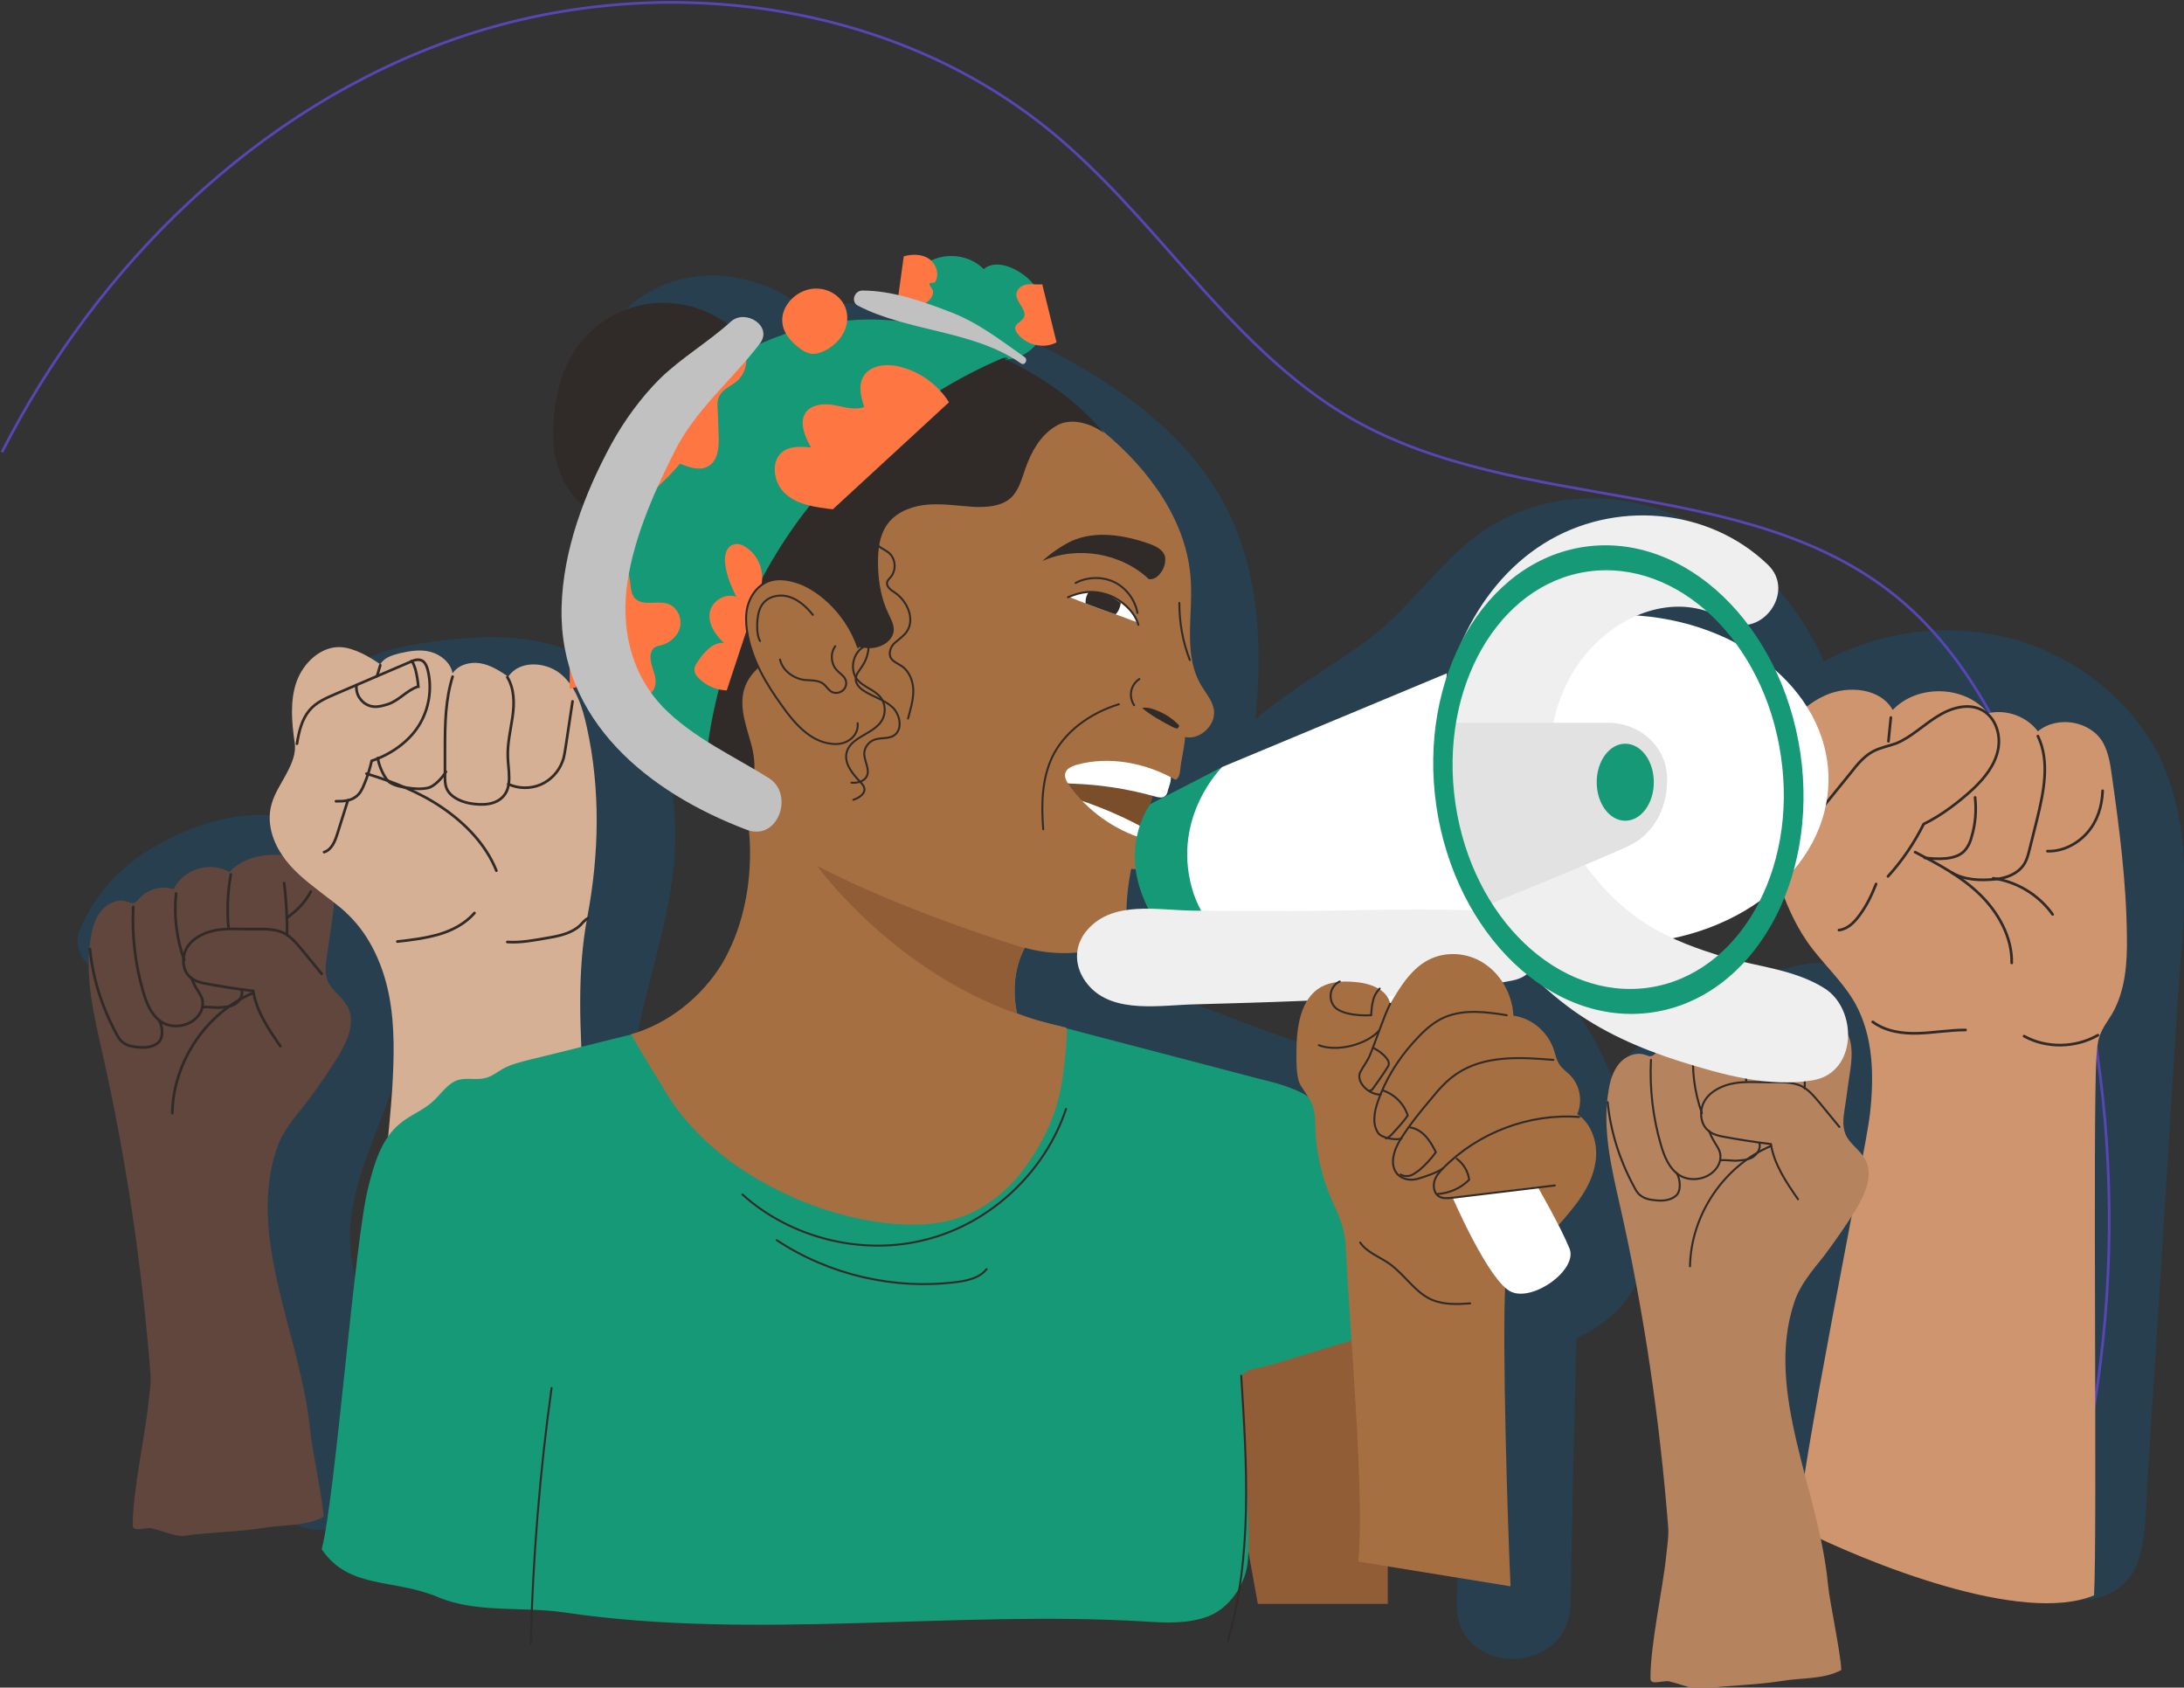 <svg width="818" height="632" viewBox="0 0 818 632" fill="none" xmlns="http://www.w3.org/2000/svg">
<rect x="0" y="0" width="818" height="632" fill="#333333" stroke="none"/>
<g clip-path="url(#clip0_10_207)">
<path d="M29.768 348.499C35.294 335.322 44.92 324.459 57.397 317.336C71.301 309.144 90.196 302.733 106.238 306.117C107.13 306.295 108.199 306.473 109.09 306.829C112.477 301.843 111.586 291.87 112.299 286.884C113.725 274.953 116.755 263.378 125.668 254.652C135.65 244.68 149.197 242.008 162.744 240.228C176.292 238.447 189.839 237.557 203.386 240.584C210.16 242.008 216.398 244.68 221.924 248.241C222.637 245.926 223.35 243.611 224.063 241.296C228.163 225.981 224.42 210.132 221.746 194.818C218.894 178.613 217.29 163.12 220.498 146.915C221.924 139.613 224.42 133.737 227.807 128.394C227.807 125.011 229.054 121.627 231.55 118.778C240.997 107.915 255.614 102.217 269.874 103.285C277.004 103.82 283.778 105.6 290.373 108.628C293.938 110.409 297.147 112.545 300.177 115.217C300.533 115.573 300.89 115.751 301.246 116.107C307.842 113.97 316.576 113.614 322.637 113.436C331.371 113.08 340.284 114.148 348.84 115.573C365.417 118.422 381.46 125.011 396.433 132.846C425.31 148.161 452.761 169.531 464.169 201.229C471.834 222.42 472.547 246.104 470.23 269.254C483.242 258.392 498.037 250.022 511.941 239.872C530.657 226.159 542.6 204.078 563.99 193.927C610.336 171.668 663.99 203.187 683.063 247.707C702.492 237.378 724.239 233.461 747.234 237.735C772.724 242.365 797.501 260.172 808.909 283.679C822.813 312.527 817.465 345.828 815.504 376.636C813.544 409.046 811.405 441.278 809.444 473.688C808.374 491.318 807.305 508.948 806.057 526.578C805.522 536.016 804.809 545.454 804.275 554.892C803.74 564.865 803.918 575.371 800.71 584.987C794.827 602.261 766.307 605.644 762.207 584.987C758.464 566.289 762.207 545.632 763.455 526.756C764.524 509.126 765.594 491.496 766.842 473.866C769.159 437.36 771.476 400.854 773.615 364.526C774.506 349.034 777.002 332.828 775.041 317.336C773.615 305.048 767.376 294.898 758.107 288.131C736.717 272.46 705.879 276.556 681.993 287.062C677.715 288.843 673.259 289.555 669.159 288.487C661.673 289.733 653.83 286.884 649.373 278.336C640.639 261.953 634.4 245.036 617.466 235.241C603.384 227.05 587.341 226.872 575.042 237.735C567.555 244.323 561.495 252.515 554.365 259.638C546.522 267.474 537.609 274.063 527.983 279.583C511.049 289.733 491.263 296.322 475.756 308.432C475.043 308.966 474.33 309.5 473.617 309.856C472.369 313.24 470.586 316.445 467.912 320.007C464.882 324.103 461.852 328.376 459.178 332.65C457.217 335.678 455.613 339.061 453.831 342.089C449.196 353.307 443.314 363.636 435.292 371.649C439.927 373.252 444.561 375.033 449.018 376.636C464.347 382.156 479.855 388.923 495.72 392.841C501.067 394.087 505.167 394.622 509.089 393.731C510.336 393.553 514.08 389.635 515.149 388.211C523.705 376.636 531.905 364.348 546.7 360.431C577.359 352.417 593.937 379.663 604.275 404.594C606.236 401.21 608.553 396.58 611.584 393.731C616.575 389.101 622.992 385.005 629.944 382.69C635.113 379.129 640.282 375.923 645.808 372.896C657.216 366.841 670.229 360.252 683.419 360.609C710.692 361.677 726.022 389.101 724.596 413.854C722.992 438.251 713.722 462.648 707.305 486.154C704.275 497.195 701.423 508.236 699.106 519.455C696.61 531.564 696.788 544.564 693.402 556.317C688.054 574.303 658.108 576.974 654.186 556.317C650.443 536.194 656.503 513.4 661.316 493.811C665.951 474.757 671.833 455.881 676.824 436.826C678.963 428.813 681.637 420.443 682.172 412.251C682.35 410.471 682.35 408.512 682.172 406.731C682.172 406.553 681.102 403.169 681.815 404.95C680.924 402.635 681.28 403.169 680.033 402.457C680.033 402.457 679.854 402.457 679.854 402.279C676.289 402.635 669.872 405.841 664.346 408.156C663.099 410.471 661.138 412.429 658.108 413.854C652.404 416.525 646.699 417.416 640.995 419.553C636.183 421.333 635.826 424.539 632.796 428.635C627.983 434.867 622.279 437.36 616.04 439.497C621.031 463.182 618.001 487.222 592.689 500.044C591.976 500.4 591.263 500.934 590.372 501.469C590.372 503.784 590.372 507.167 590.194 508.592C590.015 518.564 589.837 528.715 589.481 538.687C589.124 559.344 588.589 580.001 588.233 600.658C587.698 628.082 545.096 628.082 545.63 600.658C546.343 567.18 546.343 533.523 547.769 500.044C548.482 483.127 555.791 470.839 570.942 463.182C571.477 462.826 574.151 461.401 575.22 460.867C575.399 460.511 575.755 459.976 575.755 459.798C575.755 459.62 575.755 459.62 575.755 459.442C575.755 458.017 575.755 456.415 575.755 454.99C575.577 452.497 575.399 451.963 574.507 448.579C571.299 435.758 566.308 422.224 560.425 410.471C559.356 408.512 557.93 405.484 556.86 404.238C556.86 404.238 556.504 403.704 555.969 403.169C555.791 403.347 555.791 403.526 555.613 403.526C555.078 404.238 554.543 404.95 554.008 405.662C552.404 407.799 550.978 409.936 549.374 412.073C544.561 418.484 539.748 424.005 532.975 428.456C519.962 437.182 503.919 437.36 489.124 434.689C472.904 431.84 457.217 424.539 441.888 419.018C424.062 412.608 406.237 406.019 388.412 399.608C377.004 395.512 371.121 385.54 373.617 373.43C374.33 369.513 375.221 365.595 375.934 361.499C377.717 352.061 387.521 346.362 396.433 345.828C414.615 344.76 420.141 306.473 422.993 292.405C427.806 268.186 430.836 240.406 423.528 216.543C416.932 194.818 395.542 181.106 376.469 170.599C356.861 159.736 333.51 151.901 310.872 156.531C301.246 158.49 291.443 159.914 282.53 154.75C276.826 151.367 273.439 144.243 269.696 141.394C266.309 138.901 261.318 138.011 256.505 139.079C255.436 142.463 254.901 146.024 254.366 148.517C253.297 154.928 253.831 162.051 254.723 168.462C256.862 185.38 262.387 201.585 264.526 218.502C266.666 236.488 262.566 252.337 257.218 269.076C255.97 272.816 254.723 276.556 254.188 280.473C253.653 284.213 254.366 288.131 253.653 292.048C253.297 294.185 252.762 296.144 251.871 297.925C256.149 326.774 246.523 353.129 240.106 380.91C236.541 396.402 237.076 411.895 237.432 427.744C237.61 436.648 237.967 445.374 236.897 454.278C235.65 465.319 231.55 473.332 224.063 481.524C216.042 490.25 200.89 485.62 197.86 474.579C193.226 457.127 195.186 438.963 194.652 420.977C194.117 403.526 195.008 386.43 198.93 369.513C202.495 353.842 208.734 338.349 210.694 322.144C212.12 311.815 211.229 301.487 208.199 294.007C204.277 284.391 198.751 279.939 187.343 278.158C179.857 277.09 171.835 277.446 164.349 277.802C159.358 277.98 153.832 277.802 149.019 279.583C140.819 282.61 140.285 292.227 137.611 300.062C135.294 306.651 132.62 313.062 128.52 318.226C146.345 334.609 154.188 363.458 151.871 386.252C148.841 416.169 126.559 442.347 131.907 472.976C134.402 487.935 139.75 502.181 142.067 517.139C144.741 533.167 146.702 555.783 133.154 567.892C123.351 576.618 105.169 574.125 102.139 559.7C99.821 548.481 103.386 536.728 101.426 525.331C99.287 513.222 95.365 501.469 92.691 489.359C89.839 476.538 88.057 463.36 89.661 450.182C91.444 435.402 97.148 422.046 103.208 408.512C111.408 389.992 118.716 363.102 102.139 346.54C94.83 339.239 86.096 344.404 77.362 346.897C68.805 349.39 58.823 350.636 53.476 358.472C49.733 363.992 43.137 366.663 36.72 363.992C31.907 361.855 27.094 354.732 29.768 348.499ZM576.646 458.73C576.825 458.018 576.825 458.196 576.646 458.73V458.73ZM559.356 400.498C560.247 400.32 559.891 400.32 559.356 400.498V400.498ZM555.078 400.854C555.078 400.854 555.256 400.854 555.434 400.854C552.048 396.224 554.721 401.211 555.078 400.854Z" fill="#273F4F"/>
<path d="M778.071 557.741C798.57 472.976 792.51 382.156 760.959 300.952C749.729 271.926 734.578 243.255 710.336 223.488C654.364 177.9 568.981 192.681 506.415 156.887C482.173 142.997 462.921 122.34 444.383 101.505C428.34 83.341 412.476 64.82 393.938 49.506C333.154 -0.534 245.097 -11.397 170.766 14.424C96.434 40.246 36.363 99.368 0.713 169.353" stroke="#5A45B5" stroke-miterlimit="10"/>
<path d="M673.616 572.344C672.724 558.097 698.749 431.484 700.353 417.416C701.958 403.347 701.779 388.211 694.828 375.745C690.015 367.198 682.35 360.609 676.824 352.595C672.011 345.65 668.625 337.637 665.951 329.623C661.851 317.158 659.355 303.98 661.673 290.98C663.99 278.158 671.655 265.693 683.776 260.351C692.332 256.611 704.275 257.679 708.91 265.871C718.179 256.077 736.182 256.611 744.56 267.118C751.334 265.515 758.998 268.186 763.277 273.884C770.585 267.83 783.063 269.967 787.697 278.158C789.658 281.72 790.371 285.994 790.906 289.912C793.758 310.034 796.431 330.335 796.61 350.636C796.788 360.609 796.075 370.937 791.084 379.663C789.48 382.334 787.519 384.827 786.449 387.855C785.558 390.348 785.38 393.197 785.202 395.868C783.776 418.306 785.558 575.193 784.31 597.453C757.394 608.672 699.284 585.343 673.616 572.344Z" fill="#CE956E"/>
<path d="M707.127 328.198C712.475 322.322 716.931 315.733 720.496 308.61C727.091 305.404 733.865 300.24 739.212 295.254C743.312 291.336 747.056 286.706 748.303 281.008C749.551 275.487 747.59 268.898 742.599 266.049C737.252 263.022 730.478 265.159 725.487 268.364C720.318 271.569 715.861 276.021 710.336 278.336C707.484 279.405 704.275 279.939 701.601 281.364C698.214 283.145 695.541 286.35 693.223 289.377C684.845 299.706 676.468 310.034 668.09 320.363" stroke="#302B28" stroke-miterlimit="10" stroke-linecap="round"/>
<path d="M787.519 296.144C787.341 301.843 785.558 307.541 781.815 311.815C778.071 316.089 772.546 318.938 766.842 318.76" stroke="#302B28" stroke-miterlimit="10" stroke-linecap="round"/>
<path d="M763.277 275.665C767.911 285.281 765.416 296.678 762.92 307.007C762.029 310.569 761.138 314.13 760.246 317.692C759.712 319.829 759.177 322.144 757.929 323.924C755.612 327.308 751.334 328.911 747.234 329.267C741.708 329.801 735.826 329.623 731.013 326.774" stroke="#302B28" stroke-miterlimit="10" stroke-linecap="round"/>
<path d="M739.747 298.637C740.282 303.445 739.926 308.432 738.499 313.24C737.965 315.377 737.073 317.336 735.469 318.938C732.082 322.144 725.487 321.787 720.852 321.253" stroke="#302B28" stroke-miterlimit="10" stroke-linecap="round"/>
<path d="M708.197 268.72C707.84 271.747 707.662 274.597 707.305 277.624" stroke="#302B28" stroke-miterlimit="10" stroke-linecap="round"/>
<path d="M678.25 274.597C677.181 279.405 676.111 284.391 676.824 289.377C677.181 292.048 678.25 294.542 679.32 296.857C678.072 299.884 676.646 303.445 675.933 306.651" stroke="#302B28" stroke-miterlimit="10" stroke-linecap="round"/>
<path d="M677.715 297.035C674.329 295.432 671.477 292.939 669.159 290.09C668.803 289.555 668.446 289.021 668.803 288.487" stroke="#302B28" stroke-miterlimit="10" stroke-linecap="round"/>
<path d="M717.287 319.116C725.844 323.568 734.578 328.198 741.53 334.965C748.482 341.732 753.651 350.992 753.473 360.609" stroke="#302B28" stroke-miterlimit="10" stroke-linecap="round"/>
<path d="M746.521 328.911C755.433 330.157 763.633 335.143 768.802 342.445" stroke="#302B28" stroke-miterlimit="10" stroke-linecap="round"/>
<path d="M785.736 387.677C777.358 392.485 766.485 392.663 758.107 388.033" stroke="#302B28" stroke-miterlimit="10" stroke-linecap="round"/>
<path d="M701.423 382.69C706.236 386.252 712.475 387.142 718.357 386.964C724.239 386.786 730.3 385.718 736.182 385.718" stroke="#302B28" stroke-miterlimit="10" stroke-linecap="round"/>
<path d="M702.671 331.048C701.067 335.143 699.106 339.239 696.432 342.801C694.471 345.472 691.976 347.965 688.767 348.321" stroke="#302B28" stroke-miterlimit="10" stroke-linecap="round"/>
<path d="M49.732 571.453C49.554 559.166 54.367 537.619 55.615 525.331C55.971 521.77 56.684 517.674 56.328 514.112C53.119 473.867 47.237 433.621 38.324 394.265C35.116 380.019 31.551 365.417 34.046 350.992C34.581 347.431 35.651 343.869 37.968 341.02C40.285 338.171 44.207 336.568 47.593 337.637C48.306 337.815 49.198 338.349 49.911 338.171C50.98 337.993 51.693 337.102 52.228 336.39C55.437 332.828 60.606 331.582 65.062 333.007C68.449 325.527 78.787 322.322 85.918 326.596C91.443 320.541 100.534 319.294 108.556 320.541C114.616 321.61 121.033 324.459 123.707 330.157C125.668 334.431 125.133 339.595 124.42 344.404C123.707 348.855 123.172 353.486 122.459 357.937C121.925 361.143 121.568 364.526 122.816 367.554C124.42 371.115 128.163 373.252 130.124 376.814C133.333 382.69 130.124 389.814 126.737 395.512C122.994 401.567 118.894 407.443 114.616 413.142C110.338 418.484 105.704 423.826 103.565 430.415C92.335 464.072 113.012 500.934 116.22 536.194C116.934 543.139 120.855 560.947 121.212 568.07C114.616 571.631 106.417 570.919 98.93 572.166C89.126 573.768 78.431 573.768 68.627 575.193C66.132 575.549 60.071 573.056 57.397 572.522C55.258 571.453 49.911 574.125 49.732 571.453Z" fill="#60463C"/>
<path d="M120.499 364.704C118.003 361.677 115.686 358.828 113.19 355.801C111.229 353.486 109.269 350.992 106.595 349.568C102.852 347.609 98.217 347.965 93.939 347.965C89.661 347.965 85.204 347.609 81.105 348.321C77.005 349.034 72.549 350.992 70.231 354.554C67.914 358.116 68.092 363.636 71.657 366.307C73.262 367.554 75.401 368.088 77.54 368.444C83.244 369.513 89.126 370.403 94.83 371.115C96.078 378.773 100.534 385.362 104.991 391.772" stroke="#302B28" stroke-miterlimit="10" stroke-linecap="round"/>
<path d="M106.417 330.691C107.13 335.856 107.665 344.76 107.486 350.102" stroke="#302B28" stroke-miterlimit="10" stroke-linecap="round"/>
<path d="M86.452 327.486C85.205 334.075 85.026 341.02 85.561 347.609C85.561 347.253 85.561 346.897 85.561 346.54" stroke="#302B28" stroke-miterlimit="10" stroke-linecap="round"/>
<path d="M65.954 334.609C65.062 342.979 66.132 351.527 68.984 359.54" stroke="#302B28" stroke-miterlimit="10" stroke-linecap="round"/>
<path d="M49.911 339.595C49.376 350.28 50.624 361.143 53.654 371.471C54.902 375.745 56.684 380.197 60.427 382.69C64.527 385.362 70.766 384.471 73.975 380.731C75.222 379.307 75.935 377.704 75.935 375.745C75.935 372.54 73.44 371.115 71.657 366.129" stroke="#302B28" stroke-miterlimit="10" stroke-linecap="round"/>
<path d="M90.552 370.759C91.087 372.896 89.661 375.033 87.878 376.101C85.918 377.17 83.778 377.17 81.639 377.348C80.392 377.348 77.362 376.992 75.936 377.17" stroke="#302B28" stroke-miterlimit="10" stroke-linecap="round"/>
<path d="M116.399 333.897C114.616 337.28 112.121 340.13 109.09 342.445C108.734 342.623 107.664 343.869 107.486 343.513" stroke="#302B28" stroke-miterlimit="10" stroke-linecap="round"/>
<path d="M59.536 381.978C60.962 384.293 61.319 388.923 59.18 390.526C57.041 392.307 54.01 392.485 51.337 392.129C49.376 391.95 47.593 391.594 45.989 390.348C44.741 389.457 44.028 388.033 43.315 386.608C38.146 376.992 34.759 366.307 33.69 355.444" stroke="#302B28" stroke-miterlimit="10" stroke-linecap="round"/>
<path d="M94.83 371.828C77.183 379.307 64.884 397.649 64.527 416.881" stroke="#302B28" stroke-miterlimit="10" stroke-linecap="round"/>
<path d="M618.179 628.795C618.001 616.507 622.814 594.96 624.061 582.672C624.418 579.111 625.131 575.015 624.774 571.453C621.566 531.208 615.684 490.962 606.771 451.607C603.562 437.36 599.997 422.758 602.493 408.334C603.028 404.772 604.097 401.21 606.414 398.361C608.732 395.512 612.653 393.909 616.04 394.978C616.753 395.156 617.644 395.69 618.357 395.512C619.427 395.334 620.14 394.444 620.675 393.731C623.883 390.17 629.053 388.923 633.509 390.348C636.896 382.868 647.234 379.663 654.364 383.937C659.89 377.882 668.981 376.636 677.002 377.882C683.063 378.951 689.48 381.8 692.154 387.498C694.115 391.772 693.58 396.937 692.867 401.745C692.154 406.197 691.619 410.827 690.906 415.279C690.371 418.484 690.015 421.868 691.263 424.895C692.867 428.456 696.61 430.593 698.571 434.155C701.779 440.032 698.571 447.155 695.184 452.853C691.441 458.908 687.341 464.784 683.063 470.483C678.785 475.825 674.15 481.168 672.011 487.757C660.781 521.413 681.459 558.276 684.667 593.535C685.38 600.48 689.302 618.288 689.658 625.411C683.063 628.973 674.863 628.26 667.377 629.507C657.573 631.11 646.878 631.11 637.074 632.534C634.578 632.89 628.518 630.397 625.844 629.863C623.705 628.795 618.357 631.466 618.179 628.795Z" fill="#B5835D"/>
<path d="M688.945 422.046C686.45 419.018 684.132 416.169 681.637 413.142C679.676 410.827 677.715 408.334 675.042 406.909C671.298 404.95 666.664 405.306 662.386 405.306C658.108 405.306 653.651 404.95 649.552 405.662C645.452 406.375 640.995 408.334 638.678 411.895C636.361 415.457 636.539 420.977 640.104 423.648C641.708 424.895 643.847 425.429 645.986 425.785C651.691 426.854 657.573 427.744 663.277 428.456C664.525 436.114 668.981 442.703 673.437 449.114" stroke="#302B28" stroke-width="0.75" stroke-miterlimit="10" stroke-linecap="round"/>
<path d="M674.863 388.211C675.576 393.375 676.111 402.279 675.933 407.621" stroke="#302B28" stroke-width="0.75" stroke-miterlimit="10" stroke-linecap="round"/>
<path d="M654.899 384.827C653.651 391.416 653.473 398.361 654.008 404.95C654.008 404.594 654.008 404.238 654.008 403.882" stroke="#302B28" stroke-width="0.75" stroke-miterlimit="10" stroke-linecap="round"/>
<path d="M634.4 391.95C633.509 400.32 634.578 408.868 637.43 416.881" stroke="#302B28" stroke-width="0.75" stroke-miterlimit="10" stroke-linecap="round"/>
<path d="M618.357 396.937C617.823 407.621 619.07 418.484 622.101 428.813C623.348 433.086 625.131 437.538 628.874 440.032C632.974 442.703 639.213 441.812 642.421 438.073C643.669 436.648 644.382 435.045 644.382 433.086C644.382 429.881 641.887 428.456 640.104 423.47" stroke="#302B28" stroke-width="0.75" stroke-miterlimit="10" stroke-linecap="round"/>
<path d="M658.999 428.1C659.534 430.237 658.108 432.374 656.325 433.443C654.364 434.511 652.225 434.511 650.086 434.689C648.839 434.689 645.808 434.333 644.382 434.511" stroke="#302B28" stroke-width="0.75" stroke-miterlimit="10" stroke-linecap="round"/>
<path d="M684.846 391.238C683.063 394.622 680.567 397.471 677.537 399.786C677.181 399.964 676.111 401.21 675.933 400.854" stroke="#302B28" stroke-width="0.75" stroke-miterlimit="10" stroke-linecap="round"/>
<path d="M627.983 439.319C629.409 441.634 629.765 446.264 627.626 447.867C625.487 449.648 622.457 449.826 619.783 449.47C617.823 449.292 616.04 448.935 614.436 447.689C613.188 446.799 612.475 445.374 611.762 443.949C606.593 434.333 603.206 423.648 602.136 412.786" stroke="#302B28" stroke-width="0.75" stroke-miterlimit="10" stroke-linecap="round"/>
<path d="M663.277 429.169C645.63 436.648 633.331 454.99 632.974 474.223" stroke="#302B28" stroke-width="0.75" stroke-miterlimit="10" stroke-linecap="round"/>
<path d="M127.985 566.823C132.62 539.399 145.097 435.936 146.88 408.156C147.593 396.402 147.949 384.649 145.81 373.252C143.671 361.855 138.68 350.458 130.302 342.445C127.094 339.239 123.351 336.746 119.786 333.897C114.438 329.801 109.09 325.527 105.525 320.007C101.782 314.486 99.821 307.363 101.782 300.952C102.852 297.035 105.347 293.473 107.308 289.733C109.269 285.994 111.051 282.076 110.338 277.98C109.269 270.501 108.556 262.487 111.051 255.364C113.547 248.241 120.32 241.83 127.807 242.365C132.798 242.721 138.324 245.926 142.424 248.775C143.85 246.282 146.88 245.392 149.554 244.68C153.475 243.789 157.575 243.077 161.318 244.145C165.24 245.214 168.805 248.241 169.518 252.159C171.657 248.954 176.113 247.707 180.035 248.419C183.956 249.132 187.165 251.269 190.373 253.405C194.473 247.173 204.455 247.707 210.159 252.515C215.863 257.323 218.181 264.981 219.785 272.282C224.954 295.61 224.42 320.007 219.963 343.513C216.042 364.348 217.289 385.718 218.537 406.909C220.142 434.333 225.667 547.235 227.272 574.659C223.528 577.508 214.794 580.179 210.159 581.07C197.86 583.919 184.313 584.809 171.657 584.809C159.001 584.809 138.68 573.59 127.985 566.823Z" fill="#D6B094"/>
<path d="M214.438 262.666C213.546 268.186 212.833 273.706 211.942 279.227C211.585 281.186 211.407 283.323 210.694 285.103C209.268 289.021 206.238 292.227 202.495 293.829C198.751 295.432 194.295 295.432 190.374 293.651" stroke="#302B28" stroke-miterlimit="10" stroke-linecap="round"/>
<path d="M190.017 253.584C192.691 258.035 192.691 263.378 191.978 268.364C191.265 273.35 190.017 278.336 190.195 283.501C190.373 288.487 191.799 294.185 188.769 297.925C185.739 301.665 180.213 301.665 175.578 300.774C172.192 300.062 168.448 298.281 167.201 295.076C166.666 293.651 166.666 292.227 166.666 290.624C166.666 287.062 166.666 283.323 166.666 279.761C166.666 270.857 166.844 261.953 169.518 253.405" stroke="#302B28" stroke-miterlimit="10" stroke-linecap="round"/>
<path d="M111.229 278.514C111.942 274.063 113.012 269.432 115.864 266.049C118.359 263.022 122.103 261.419 125.846 259.816C135.115 255.899 144.384 251.803 153.653 247.885C155.079 247.173 156.862 246.638 158.288 247.529C159.179 248.063 159.714 249.31 160.07 250.378C162.031 257.501 160.784 265.515 156.862 271.748C152.94 277.98 146.167 282.61 139.215 284.925C138.502 287.953 137.611 290.98 136.363 293.829C135.65 295.61 134.759 297.391 133.154 298.459C131.015 300.062 128.342 300.062 125.846 300.062" stroke="#302B28" stroke-miterlimit="10" stroke-linecap="round"/>
<path d="M167.022 289.021C165.775 291.158 162.744 294.541 160.249 295.076C157.753 295.61 155.258 295.432 152.94 295.076C150.623 294.72 148.128 294.363 146.167 293.117C144.028 291.87 141.711 286.35 141.532 283.857" stroke="#302B28" stroke-miterlimit="10" stroke-linecap="round"/>
<path d="M142.424 249.132C142.067 250.2 141.532 252.337 141.176 253.227" stroke="#302B28" stroke-miterlimit="10" stroke-linecap="round"/>
<path d="M137.254 289.733C147.237 292.761 157.219 296.679 165.775 302.555C174.331 308.432 181.996 316.267 185.917 326.061" stroke="#302B28" stroke-miterlimit="10" stroke-linecap="round"/>
<path d="M130.302 299.706C129.055 303.802 127.629 308.076 126.381 312.171C125.49 315.021 124.242 318.226 121.39 319.116" stroke="#302B28" stroke-miterlimit="10" stroke-linecap="round"/>
<path d="M220.32 343.869C219.072 344.403 218.181 345.65 217.29 346.54C214.259 349.39 209.803 350.458 205.525 351.17C200.356 352.061 195.186 353.129 190.017 352.773" stroke="#302B28" stroke-miterlimit="10" stroke-linecap="round"/>
<path d="M177.717 341.91C174.331 345.828 169.34 348.499 164.349 349.924C159.358 351.349 154.01 352.061 148.841 352.595" stroke="#302B28" stroke-miterlimit="10" stroke-linecap="round"/>
<path d="M154.188 247.529C154.901 248.419 155.258 249.666 155.614 250.734C156.149 252.871 156.506 255.008 156.684 257.145H156.506C152.228 258.57 149.554 262.309 145.276 263.734C143.493 264.268 141.711 264.802 139.928 264.624C137.967 264.446 136.185 263.378 135.115 261.953C133.867 260.529 133.333 258.57 133.511 256.611" stroke="#302B28" stroke-miterlimit="10" stroke-linecap="round"/>
<path d="M454.543 509.304L471.121 600.658H519.784V493.811L454.543 509.304Z" fill="#915D36"/>
<path d="M467.199 585.878C468.982 574.125 465.06 530.317 464.704 518.386C464.704 517.496 464.704 516.783 464.882 515.893C466.308 512.153 472.012 512.509 475.755 511.263C490.907 506.633 506.058 502.003 521.388 497.373C518.714 478.14 514.436 459.264 508.732 440.744C505.524 430.059 501.246 419.018 492.333 412.251C486.451 407.799 479.142 405.841 471.834 404.06C441.174 396.046 410.515 388.033 380.034 380.019C341.353 369.869 299.999 387.32 260.248 391.416C252.94 392.128 245.275 390.882 239.036 386.786C225.667 389.992 212.12 393.553 198.751 396.759C195.186 397.649 191.443 398.539 188.234 400.32C186.095 401.567 184.135 403.169 181.817 403.704C178.609 404.594 175.044 403.526 171.657 404.416C167.735 405.662 165.418 409.402 162.388 412.251C158.645 415.813 153.475 417.594 149.554 420.977C142.78 426.676 140.106 435.936 137.967 444.484C132.798 464.25 125.668 560.234 120.499 580.179C130.659 595.316 147.415 591.042 164.17 598.165C178.609 604.22 195.899 601.549 211.407 603.864C282.53 614.37 357.039 602.973 428.875 607.247C436.896 607.781 445.096 608.138 452.583 605.288C460.426 602.261 466.13 593.713 467.199 585.878Z" fill="#169976"/>
<path d="M427.627 310.925C427.449 311.281 427.449 311.637 427.093 311.815C426.736 312.171 426.201 311.993 425.667 311.993C418.715 310.747 412.298 307.363 406.415 303.267C403.385 301.13 400.533 298.815 398.929 295.432C398.572 294.72 398.216 293.829 398.572 292.939C398.929 291.87 399.998 291.336 401.068 291.158C404.633 290.09 408.554 289.912 412.298 290.268C418.18 290.802 424.597 292.227 429.945 295.076C432.975 296.679 431.727 298.103 430.836 301.13C429.766 304.336 428.697 307.541 427.627 310.925Z" fill="#7A4D2B"/>
<path d="M437.431 295.966C437.253 296.857 437.075 297.569 436.362 298.103C435.47 298.994 433.866 298.637 432.618 298.281C422.458 295.432 412.119 293.829 401.602 293.473C400.176 293.473 398.572 293.295 397.859 292.048C397.324 291.158 397.324 289.912 397.503 288.843C397.681 287.597 397.859 286.528 398.572 285.46C399.285 284.569 400.355 284.035 401.602 283.679C407.663 281.72 414.258 281.898 420.497 283.323C424.775 284.391 429.053 285.994 433.153 287.775C434.223 288.309 437.609 289.199 438.322 290.268C439.036 291.87 437.788 294.72 437.431 295.966Z" fill="white"/>
<path d="M428.34 310.569C427.984 309.856 427.093 309.322 426.38 308.966C419.606 305.404 412.476 302.377 405.168 299.884C404.455 300.24 404.098 301.13 404.276 301.843C404.455 302.555 404.989 303.267 405.524 303.802C410.515 309.144 416.932 312.706 423.706 315.377C425.132 315.911 427.093 316.801 428.162 315.555C428.875 315.021 428.697 311.459 428.34 310.569Z" fill="white"/>
<path d="M278.074 139.97C278.787 140.682 279.856 139.613 280.034 138.723C282.173 131.422 276.648 123.764 270.052 119.669C260.783 113.792 249.018 111.833 238.502 114.682C227.806 117.354 218.537 124.655 213.368 134.449C210.338 140.148 208.733 146.38 207.842 152.613C206.773 160.627 206.773 168.996 209.625 176.654C212.477 184.311 218.181 191.078 226.024 193.749" fill="#302B28"/>
<path d="M236.363 387.32C240.819 395.334 246.879 404.772 248.305 407.265C255.257 419.374 265.418 429.525 277.004 437.36C292.334 447.689 310.516 454.99 328.876 457.661C336.54 458.73 344.384 459.086 352.048 457.839C364.883 455.702 375.399 448.401 383.243 438.073C388.59 430.95 393.225 422.58 395.72 414.032C397.146 409.224 398.037 404.238 398.572 399.252C398.75 398.005 400.177 385.005 399.285 384.827C391.264 382.868 388.055 382.156 380.925 379.485C379.143 371.293 379.856 362.389 383.777 354.91C393.225 357.581 403.385 357.581 412.832 355.088C416.576 354.198 420.676 352.239 421.745 348.677C422.28 347.253 422.102 345.65 421.923 344.047C421.745 338.171 422.458 331.226 423.706 325.349C425.667 325.883 427.984 324.993 429.41 323.39C430.658 321.788 431.192 319.473 431.192 317.336C431.192 316.801 431.014 316.089 430.836 315.555C430.301 314.664 429.232 314.308 428.34 314.13C417.289 310.747 407.307 303.624 400.533 294.185C399.464 292.761 398.394 290.802 399.107 289.199C399.642 287.775 401.424 287.062 402.85 286.528C415.15 282.966 429.232 285.638 440.283 292.048C441.709 291.336 441.888 289.555 442.066 288.131C442.422 284.391 443.67 279.761 443.848 276.021C449.731 277.268 455.97 271.035 454.543 265.159C453.83 262.131 451.691 259.638 450.087 256.967C442.957 245.392 446.879 230.79 445.987 217.256C444.74 195.352 430.479 175.941 413.545 161.873C401.068 151.545 386.095 142.997 369.874 142.997C339.036 142.819 306.416 144.065 284.312 165.435C262.209 186.804 252.049 219.927 258.644 250.022C260.783 260.172 264.705 269.789 269.339 279.227C272.726 285.994 276.291 292.761 278.43 300.062C280.213 306.295 280.926 312.884 280.926 319.473C280.926 333.897 277.717 348.499 270.409 360.965C262.744 373.43 250.266 383.403 236.363 387.32Z" fill="#A56F42"/>
<path d="M276.648 297.213C277.004 297.569 277.361 298.103 277.895 298.459C283.421 294.185 283.243 285.816 281.46 279.049C279.678 272.282 276.826 265.337 278.608 258.57C280.926 249.844 290.195 245.214 298.751 242.543C303.564 241.118 308.555 240.05 313.368 240.584C317.467 241.118 321.567 242.721 325.845 242.721C330.123 242.721 334.758 239.872 334.758 235.776C334.758 233.639 333.688 231.858 332.797 229.899C330.123 224.379 329.054 218.324 328.876 212.269C328.697 206.393 329.232 199.982 332.975 195.53C336.54 191.256 342.423 189.297 347.949 188.941C353.653 188.585 359.178 189.475 364.883 189.832C369.695 190.01 375.043 189.653 378.608 186.448C381.638 183.599 382.708 179.325 384.134 175.229C386.273 169.174 389.66 163.12 395.185 159.736C400.533 156.175 408.376 158.312 413.545 162.229C402.85 149.408 389.838 140.86 375.399 133.915C360.961 126.97 344.918 122.696 329.054 123.586C320.319 124.121 311.763 126.079 303.385 128.573C290.016 132.668 277.004 138.189 265.774 146.559C254.544 154.928 245.453 166.503 241.532 179.859C239.749 185.914 239.036 192.325 238.68 198.557C237.432 217.078 238.858 236.132 244.919 253.762C250.979 271.391 261.853 287.597 277.361 298.103" fill="#302B28"/>
<path d="M342.423 123.052C341.71 121.271 339.392 120.737 337.432 120.381C313.902 117.354 289.66 123.943 269.696 136.942C249.91 149.942 234.402 169.174 224.241 190.544C219.785 199.982 216.22 209.954 215.685 220.461C214.794 235.598 220.142 250.734 229.232 263.022C238.323 275.131 250.266 284.213 263.813 290.98C266.309 257.323 278.074 224.379 297.681 196.777C317.289 169.352 344.562 147.271 375.578 134.093C376.112 133.915 377.004 133.737 377.36 134.271C377.717 134.805 376.291 135.161 376.647 134.627C384.669 134.627 391.799 127.148 391.977 119.134C391.977 111.121 386.451 103.642 379.143 100.436C375.756 98.834 371.3 98.299 368.448 100.792C362.209 94.382 350.979 94.203 344.562 100.436C337.966 106.135 336.362 116.641 342.423 123.052Z" fill="#169976"/>
<path d="M355.435 150.654C351.335 144.065 344.383 139.079 336.897 137.298C331.906 136.052 325.845 136.764 323.35 141.038C321.389 144.422 322.458 148.695 323.706 152.435C320.141 153.682 316.22 152.435 312.476 151.723C308.733 151.01 304.277 151.367 301.959 154.216C299.107 157.955 301.425 163.476 303.742 167.572C300.177 167.216 296.434 167.037 293.582 168.818C288.412 172.202 289.482 180.928 294.295 185.023C298.929 189.119 305.703 190.01 311.942 190.722" fill="#FE7743"/>
<path d="M336.362 111.477C336.719 113.436 338.68 114.682 340.64 115.039C342.601 115.395 344.562 114.682 346.166 113.792C348.305 112.724 350.444 110.052 349.018 108.094C348.662 107.381 347.77 106.669 348.305 105.957C348.84 105.957 349.375 105.957 350.088 105.779C352.048 103.107 350.801 99.012 348.127 97.053C345.453 95.094 341.71 95.094 338.501 95.984" fill="#FE7743"/>
<path d="M390.373 106.491C388.59 106.669 386.629 106.313 384.847 106.491C383.064 106.669 381.103 107.915 380.747 109.696C380.034 112.902 385.025 116.107 383.421 118.956C382.529 120.559 380.212 121.271 380.212 122.874C380.212 123.408 380.569 123.943 380.747 124.477C383.956 129.107 390.729 130.888 395.72 128.216" fill="#FE7743"/>
<path d="M268.983 125.367C273.083 125.011 277.182 127.504 278.787 131.244C280.391 134.983 279.321 139.613 276.291 142.463C273.974 144.6 270.587 145.668 269.339 148.517C268.626 149.942 268.626 151.545 268.805 153.147C268.983 156.531 268.983 159.914 269.161 163.298C269.339 167.394 268.983 172.38 265.418 174.517C262.209 176.476 258.109 175.051 254.723 173.626C251.692 177.188 248.306 180.571 244.74 183.777C242.423 185.736 239.215 187.517 236.897 185.914C235.65 185.023 235.115 183.421 234.758 181.996C233.689 177.9 233.154 173.448 233.332 169.174" fill="#FE7743"/>
<path d="M213.546 225.091C215.864 220.995 219.072 217.256 222.994 214.406C224.776 213.16 226.559 211.913 228.698 211.557C230.837 211.201 233.154 211.735 234.58 213.516C236.897 216.365 235.293 221.351 237.789 224.023C240.819 227.228 246.166 224.735 250.266 226.16C253.653 227.406 255.436 231.324 254.723 234.707C254.01 238.091 250.979 240.762 247.592 241.652C246.701 241.83 245.81 242.008 245.097 242.543C243.849 243.433 243.493 245.214 243.671 246.817C243.849 248.954 244.74 250.912 245.275 253.049C245.81 255.186 245.632 257.501 244.206 259.104C242.958 260.529 240.641 260.885 238.858 260.529C236.897 260.172 235.115 259.282 233.332 258.57C226.915 256.077 219.785 255.899 213.368 258.036" fill="#FE7743"/>
<path d="M284.847 220.283C286.63 214.941 284.491 208.352 279.678 205.146C278.252 204.078 276.469 203.365 274.865 203.9C271.835 204.612 271.122 208.53 271.657 211.557C272.191 215.831 273.974 219.749 275.756 223.488C271.835 222.064 267.022 224.735 265.952 228.831C264.883 233.283 267.735 237.556 271.122 240.762C267.022 240.406 263.813 244.145 261.496 247.529C260.783 248.597 260.07 249.666 260.07 250.734C260.07 252.159 261.14 253.584 262.209 254.474C264.883 256.967 268.448 258.392 272.191 258.57" fill="#FE7743"/>
<path d="M242.958 283.857C244.919 279.405 249.197 276.2 254.01 275.487C258.822 274.775 263.813 276.734 267.022 280.295C268.626 282.076 269.696 284.391 269.517 286.884C269.339 289.199 268.092 291.336 266.309 292.761C262.566 296.144 257.218 297.213 252.405 295.966C247.593 294.542 243.671 290.98 241.532 286.35" fill="#FE7743"/>
<path d="M316.576 123.23C315.15 126.97 311.942 129.997 308.377 131.6C307.129 132.134 305.525 132.668 304.098 132.49C302.138 132.312 300.533 131.244 298.929 129.997C296.077 127.682 293.403 124.655 293.047 120.915C292.512 116.641 295.186 112.367 298.929 110.052C308.377 104.176 320.498 112.189 316.576 123.23Z" fill="#FE7743"/>
<path d="M382.351 136.052C364.348 123.586 340.284 124.299 321.389 114.504C318.537 113.08 319.963 108.806 322.993 108.806C334.045 108.806 345.097 112.724 355.435 116.641C366.309 120.737 374.33 127.148 383.777 133.737C385.203 134.805 383.777 137.12 382.351 136.052Z" fill="#C1C1C1"/>
<path d="M284.669 128.573C273.974 142.641 260.427 153.325 252.405 169.531C244.384 185.558 236.541 203.365 234.58 221.351C232.976 237.557 237.076 253.227 248.484 264.981C259.714 276.378 274.509 282.967 287.878 291.336C297.681 297.391 291.443 315.199 279.678 310.747C242.958 296.857 209.268 269.967 210.338 227.406C210.872 206.037 218.894 184.845 229.054 166.147C233.867 157.421 240.106 148.873 247.058 141.928C255.257 133.915 265.418 128.038 273.796 120.381C279.321 115.573 289.482 122.162 284.669 128.573Z" fill="#C1C1C1"/>
<path d="M400.711 223.666C402.672 224.379 404.633 225.269 406.594 225.981C410.337 227.406 414.08 228.831 417.823 230.077C420.497 230.968 422.993 232.036 425.667 232.926C425.31 230.077 422.28 227.584 419.784 225.625C418.358 224.557 416.754 223.488 415.15 222.776C412.832 221.886 410.337 221.351 407.841 221.529C405.346 221.707 402.85 222.42 400.711 223.666Z" fill="white"/>
<path d="M406.594 225.447C406.594 225.625 406.594 225.803 406.594 225.981C410.337 227.406 414.08 228.831 417.824 230.077C418.893 229.009 419.606 227.406 419.784 225.803C418.358 224.735 416.754 223.666 415.15 222.954C412.832 222.064 410.337 221.529 407.841 221.708C406.95 222.776 406.594 224.023 406.594 225.447Z" fill="#302B28"/>
<path d="M426.38 233.995C424.954 228.831 419.606 224.201 414.437 222.598C409.267 220.995 404.989 221.529 399.998 223.666" stroke="#302B28" stroke-width="0.74" stroke-miterlimit="10" stroke-linecap="round"/>
<path d="M426.023 229.543C425.132 224.557 421.745 220.105 417.289 217.968C412.832 215.831 407.128 216.009 402.85 218.324" stroke="#302B28" stroke-width="0.74" stroke-miterlimit="10" stroke-linecap="round"/>
<path d="M390.373 210.132C403.385 204.256 419.963 207.105 430.301 216.899C433.153 217.256 435.47 214.228 436.183 211.557C436.362 210.667 436.54 209.598 436.362 208.53C435.827 206.037 433.153 204.612 430.658 203.722C421.21 200.338 410.337 198.557 401.246 202.653C397.324 204.612 393.403 207.283 390.373 210.132Z" fill="#302B28"/>
<path d="M427.806 265.159C429.232 264.803 430.836 265.159 432.262 265.693C435.827 266.939 439.035 268.898 441.709 271.748C441.353 272.282 441.353 272.816 440.818 272.816C440.283 272.816 439.748 272.46 439.214 272.282C435.114 270.145 431.192 268.008 427.806 265.159Z" fill="#302B28"/>
<path d="M419.071 263.734C408.554 266.939 398.572 273.885 393.938 283.857C390.194 292.048 390.016 301.487 390.729 310.569" stroke="#302B28" stroke-width="0.74" stroke-miterlimit="10" stroke-linecap="round"/>
<path d="M426.736 254.296C425.132 255.364 424.062 256.967 423.706 258.748C423.349 260.529 423.706 262.487 424.775 264.09" stroke="#302B28" stroke-width="0.74" stroke-miterlimit="10" stroke-linecap="round"/>
<path d="M441.709 225.803C441.709 233.105 442.957 240.228 445.631 247.173" stroke="#302B28" stroke-width="0.74" stroke-miterlimit="10" stroke-linecap="round"/>
<path d="M321.389 242.365C316.398 228.118 304.99 219.927 298.216 217.968C294.829 216.899 290.908 216.365 287.521 217.79C284.134 219.214 281.639 222.242 280.391 225.803C279.143 229.187 279.321 233.105 279.856 236.666C281.46 246.817 286.808 255.899 292.869 264.268C297.503 270.857 303.385 277.624 311.229 278.515C313.546 278.871 316.22 278.515 318.18 277.09C320.141 275.843 321.567 273.35 321.211 270.857" fill="#A56F42"/>
<path d="M321.389 242.365C316.398 228.118 304.99 219.927 298.216 217.968C294.829 216.899 290.908 216.365 287.521 217.79C284.134 219.214 281.639 222.242 280.391 225.803C279.143 229.187 279.321 233.105 279.856 236.666C281.46 246.817 286.808 255.899 292.869 264.268C297.503 270.857 303.385 277.624 311.229 278.515C313.546 278.871 316.22 278.515 318.18 277.09C320.141 275.843 321.567 273.35 321.211 270.857" stroke="#302B28" stroke-width="0.74" stroke-miterlimit="10" stroke-linecap="round"/>
<path d="M304.455 230.255C302.138 227.406 299.464 224.913 296.077 223.666C292.69 222.42 288.591 222.954 286.095 225.625C283.956 227.94 283.599 231.502 283.599 234.707C283.599 236.488 283.778 238.447 284.669 240.05" stroke="#302B28" stroke-width="0.74" stroke-miterlimit="10" stroke-linecap="round"/>
<path d="M292.156 246.995C293.047 251.09 297.147 254.118 301.425 254.652C303.742 254.83 306.416 254.652 308.376 256.077C309.446 256.967 310.159 258.213 311.229 258.926C312.476 259.816 314.437 259.638 315.685 258.57C316.933 257.501 317.289 255.72 316.576 254.296C315.863 252.871 314.437 252.159 313.368 250.912C311.228 248.597 310.872 244.68 312.833 242.008" stroke="#302B28" stroke-width="0.74" stroke-miterlimit="10" stroke-linecap="round"/>
<path d="M316.398 228.118C320.319 229.721 323.528 233.283 324.776 237.378C326.023 241.474 325.311 246.104 322.815 249.666C321.924 251.09 320.498 252.515 320.498 254.296C320.498 256.255 322.102 257.857 323.884 258.926C327.271 261.063 331.371 262.131 334.401 264.981C337.253 267.83 338.145 273.35 334.758 275.487C332.441 276.912 329.41 276.021 326.915 277.268C325.132 278.158 323.885 279.939 323.706 281.898C323.528 284.925 326.024 288.131 324.598 290.802C323.528 292.761 321.032 293.295 318.893 293.117" stroke="#302B28" stroke-width="0.74" stroke-miterlimit="10" stroke-linecap="round"/>
<path d="M328.341 194.105C325.489 196.955 326.024 202.297 329.232 204.612C330.302 205.502 331.728 206.037 332.797 206.927C335.471 209.064 335.827 213.338 333.688 216.009C333.154 216.721 332.441 217.256 332.262 217.968C331.906 219.749 333.688 220.995 335.114 221.886C339.927 225.091 342.957 232.214 339.392 236.844C338.145 238.447 336.54 239.515 335.114 240.762C333.688 242.008 332.797 244.323 333.51 246.104C334.223 247.707 336.184 248.419 337.788 249.488C340.64 251.447 342.066 255.186 342.066 258.748C342.066 262.309 340.997 265.693 340.105 269.076" stroke="#302B28" stroke-width="0.74" stroke-miterlimit="10" stroke-linecap="round" stroke-linejoin="round"/>
<path d="M323.884 242.008C319.428 244.145 318.002 250.912 321.211 254.652C323.528 257.323 327.271 258.214 329.589 260.885C331.728 263.378 331.906 267.117 330.302 269.789C327.271 274.953 318.715 275.843 317.111 281.72C316.041 285.994 319.428 289.912 322.458 293.117C322.993 293.651 323.528 294.363 323.706 295.076C324.241 297.213 321.745 298.815 319.606 299.528" stroke="#302B28" stroke-width="0.74" stroke-miterlimit="10" stroke-linecap="round" stroke-linejoin="round"/>
<path d="M306.059 324.281C306.059 324.281 333.867 363.102 380.925 379.663C379.143 371.471 379.856 362.567 383.777 355.088C383.777 355.088 339.571 341.732 306.059 324.281Z" fill="#915D36"/>
<path d="M457.752 287.24L430.836 301.13C430.836 301.13 420.141 315.199 427.806 335.143C435.47 355.088 446.344 357.225 446.344 357.225C446.344 357.225 454.365 361.499 481.816 361.143L457.752 287.24Z" fill="#169976"/>
<path d="M532.261 361.321L530.122 354.554L562.743 355.979C562.743 355.979 537.609 293.473 541.887 252.159L457.752 287.24C457.752 287.24 439.036 305.582 446.344 332.294C453.652 359.006 481.816 361.321 481.816 361.321H505.88L511.049 379.129L523.527 380.553L532.261 361.321Z" fill="white"/>
<path d="M566.486 367.198C540.283 372.362 513.723 373.786 487.164 374.855C474.151 375.389 461.317 375.745 448.305 376.101C435.292 376.28 417.11 380.019 407.663 368.978C402.137 362.568 401.781 354.02 407.663 347.787C417.289 337.28 433.688 340.842 446.522 341.02C459.535 341.198 472.369 341.198 485.381 341.198C511.228 341.02 537.074 339.773 562.921 341.554C576.825 342.445 581.816 364.17 566.486 367.198Z" fill="#EFEFEF"/>
<path d="M485.559 394.622C485.559 385.183 486.807 373.964 495.007 369.513C498.75 367.554 503.028 367.376 507.128 367.732C512.832 368.088 519.606 370.403 520.675 375.923C524.597 369.334 528.875 362.211 536.005 359.006C542.778 355.979 550.978 357.047 556.86 361.499C562.743 365.773 566.486 373.074 566.842 380.375C573.616 381.266 579.498 386.252 581.816 392.663C582.529 394.622 582.885 396.937 584.133 398.717C585.202 400.32 586.807 401.389 588.054 402.635C591.798 406.375 592.867 412.429 590.728 417.238C596.432 420.977 598.75 428.813 597.502 435.58C596.432 442.347 592.511 448.401 588.054 453.744C582.172 461.045 575.399 467.634 568.09 473.332C566.664 474.401 565.238 475.469 564.525 477.072C563.99 478.14 563.99 479.387 563.812 480.633C562.564 503.249 564.703 571.631 565.773 594.069L508.732 584.809C511.228 560.412 505.345 495.592 504.276 471.017C504.098 467.278 503.919 463.716 503.028 460.154C501.959 455.881 499.998 452.141 498.215 448.045C495.007 440.21 493.046 431.84 492.689 423.292C492.511 419.731 492.689 415.991 491.085 412.786C489.837 410.114 487.877 407.977 486.629 405.484C485.559 402.279 485.559 398.361 485.559 394.622Z" fill="#A56F42"/>
<path d="M581.816 396.937C569.338 395.868 555.969 395.156 545.63 402.101C541.887 404.594 538.857 407.978 536.005 411.539C532.083 416.169 528.162 420.977 524.775 426.32C522.101 430.415 520.14 436.292 523.527 439.854C525.488 441.812 528.518 442.169 531.014 441.456C533.509 440.744 538.322 439.141 540.461 437.539" stroke="#302B28" stroke-width="0.74" stroke-miterlimit="10" stroke-linecap="round"/>
<path d="M564.347 380.197C556.682 378.951 548.482 377.882 541.174 380.91C537.431 382.512 534.222 385.183 531.37 388.211C525.31 394.444 520.319 401.745 517.11 409.758C516.041 412.429 514.971 415.279 514.793 418.306C514.614 420.443 514.971 422.58 516.219 424.361C517.467 426.141 522.992 427.21 524.953 426.32" stroke="#302B28" stroke-width="0.74" stroke-miterlimit="10" stroke-linecap="round"/>
<path d="M520.675 375.923C518.18 380.91 515.149 390.348 513.01 395.334C512.119 397.471 510.515 399.43 509.445 401.567C507.841 404.95 512.297 409.936 517.11 409.936" stroke="#302B28" stroke-width="0.74" stroke-miterlimit="10" stroke-linecap="round"/>
<path d="M516.575 385.896C511.941 391.238 500.711 394.087 493.937 391.416" stroke="#302B28" stroke-width="0.74" stroke-miterlimit="10" stroke-linecap="round"/>
<path d="M550.621 488.113C545.809 488.469 540.996 488.647 536.54 486.866C530.122 484.195 526.201 477.428 520.497 473.332C516.754 470.661 511.941 469.058 509.445 465.319" stroke="#302B28" stroke-width="0.74" stroke-miterlimit="10" stroke-linecap="round"/>
<path d="M575.933 444.484C575.933 444.484 584.668 459.62 587.876 467.634C590.906 475.469 574.507 487.4 566.129 483.839C557.752 480.277 544.026 448.401 544.026 448.401L575.933 444.484Z" fill="white"/>
<path d="M591.441 418.306C572.725 416.881 553.652 424.183 540.639 437.36C539.213 438.785 537.787 440.388 537.253 442.347C536.718 444.305 537.074 446.62 538.679 447.867C540.105 448.936 542.065 448.757 543.848 448.579C556.682 446.977 569.516 445.552 582.35 443.949" stroke="#302B28" stroke-width="0.74" stroke-miterlimit="10" stroke-linecap="round"/>
<path d="M606.058 353.486C562.545 353.486 527.27 325.899 527.27 291.87C527.27 257.841 562.545 230.255 606.058 230.255C649.571 230.255 684.845 257.841 684.845 291.87C684.845 325.899 649.571 353.486 606.058 353.486Z" fill="white"/>
<path d="M646.343 232.214C629.944 222.064 610.158 228.475 597.502 241.118C583.776 254.652 578.429 274.775 580.924 293.651C583.598 314.308 599.997 335.856 617.466 346.54C626.379 352.061 636.004 355.444 645.986 358.472C658.464 362.033 672.19 363.102 683.241 370.047C695.897 377.882 695.719 401.923 678.785 404.594C662.207 407.265 645.095 402.457 629.231 397.471C614.079 392.663 599.463 386.252 586.807 376.636C558.821 355.444 538.144 321.253 537.965 285.816C537.787 254.83 551.156 220.461 578.251 203.544C604.454 187.16 639.748 190.01 662.029 211.379C673.081 221.708 659.177 240.05 646.343 232.214Z" fill="#EFEFEF"/>
<path d="M541.887 270.679H602.315C609.98 270.679 617.288 274.419 621.388 281.008C623.17 283.857 624.418 287.597 624.418 291.87C624.418 307.363 614.971 314.308 611.049 316.267C603.028 320.363 556.86 339.061 556.86 339.061C556.86 339.061 535.827 316.445 541.887 270.679Z" fill="#E2E2E2"/>
<path d="M598.037 292.939C598.037 300.952 602.849 307.363 608.732 307.363C614.614 307.363 619.427 300.952 619.427 292.939C619.427 284.925 614.614 278.515 608.732 278.515C602.849 278.515 598.037 284.925 598.037 292.939Z" fill="#169976"/>
<path d="M593.402 204.79C631.013 199.27 667.199 233.817 674.329 282.076C681.28 330.157 656.503 373.608 618.892 379.129C581.281 384.649 545.096 350.102 537.966 301.843C531.014 253.762 555.791 210.31 593.402 204.79ZM545.096 300.774C551.335 343.869 583.776 374.677 617.466 369.869C651.156 365.061 673.437 326.061 667.02 283.145C660.781 240.05 628.34 209.242 594.65 214.05C561.138 218.858 538.857 257.679 545.096 300.774Z" fill="#169976"/>
<path d="M528.162 422.224C530.479 422.58 532.44 423.826 534.044 425.607C535.648 427.388 536.718 429.347 537.787 431.484C536.005 433.977 533.866 436.292 531.548 438.251C530.479 438.963 529.409 439.853 528.34 440.21C527.092 440.566 525.666 440.566 524.597 439.853" stroke="#302B28" stroke-width="0.74" stroke-miterlimit="10" stroke-linecap="round"/>
<path d="M517.823 408.334C522.279 409.758 525.844 413.32 527.27 417.772C525.488 420.265 523.527 422.402 521.388 424.717C520.675 425.429 519.962 426.141 519.071 426.32" stroke="#302B28" stroke-width="0.74" stroke-miterlimit="10" stroke-linecap="round"/>
<path d="M514.436 392.485C516.219 393.375 518.001 394.622 519.249 396.224C519.962 397.115 520.497 398.183 519.962 399.252C518.18 402.101 516.219 404.95 514.258 407.621C514.08 407.977 513.723 408.334 513.188 408.334" stroke="#302B28" stroke-width="0.74" stroke-miterlimit="10" stroke-linecap="round"/>
<path d="M545.63 433.977C548.126 435.758 549.909 438.785 550.265 441.812C547.056 445.018 542.957 446.799 538.5 447.155" stroke="#302B28" stroke-width="0.74" stroke-miterlimit="10" stroke-linecap="round"/>
<path d="M516.754 370.225C515.506 371.471 514.615 373.074 514.258 374.855C513.723 376.636 513.723 378.416 513.545 380.197C510.693 380.375 507.484 380.197 504.632 379.485C503.206 379.129 501.78 378.595 500.533 377.704C498.928 376.458 498.215 374.321 498.394 372.362C498.572 370.403 499.82 368.444 501.78 367.554" stroke="#302B28" stroke-width="0.74" stroke-miterlimit="10" stroke-linecap="round"/>
<path d="M206.594 519.811C202.138 551.509 199.643 583.385 198.751 615.439" stroke="#302B28" stroke-width="0.74" stroke-miterlimit="10" stroke-linecap="round"/>
<path d="M464.882 515.181C467.021 548.481 469.16 582.672 459.891 614.548" stroke="#302B28" stroke-width="0.74" stroke-miterlimit="10" stroke-linecap="round"/>
<path d="M399.285 415.279C391.442 438.785 371.3 457.839 347.414 464.072C323.528 470.483 296.434 463.894 278.074 447.333" stroke="#302B28" stroke-width="0.74" stroke-miterlimit="10" stroke-linecap="round"/>
<path d="M290.908 464.428C310.516 477.428 334.936 483.127 358.465 480.099C362.565 479.565 367.022 478.496 369.517 475.291" stroke="#302B28" stroke-width="0.74" stroke-miterlimit="10" stroke-linecap="round"/>
</g>
<defs>
<clipPath id="clip0_10_207">
<rect width="818" height="632" fill="white" transform="matrix(-1 0 0 1 818 0)"/>
</clipPath>
</defs>
</svg>
